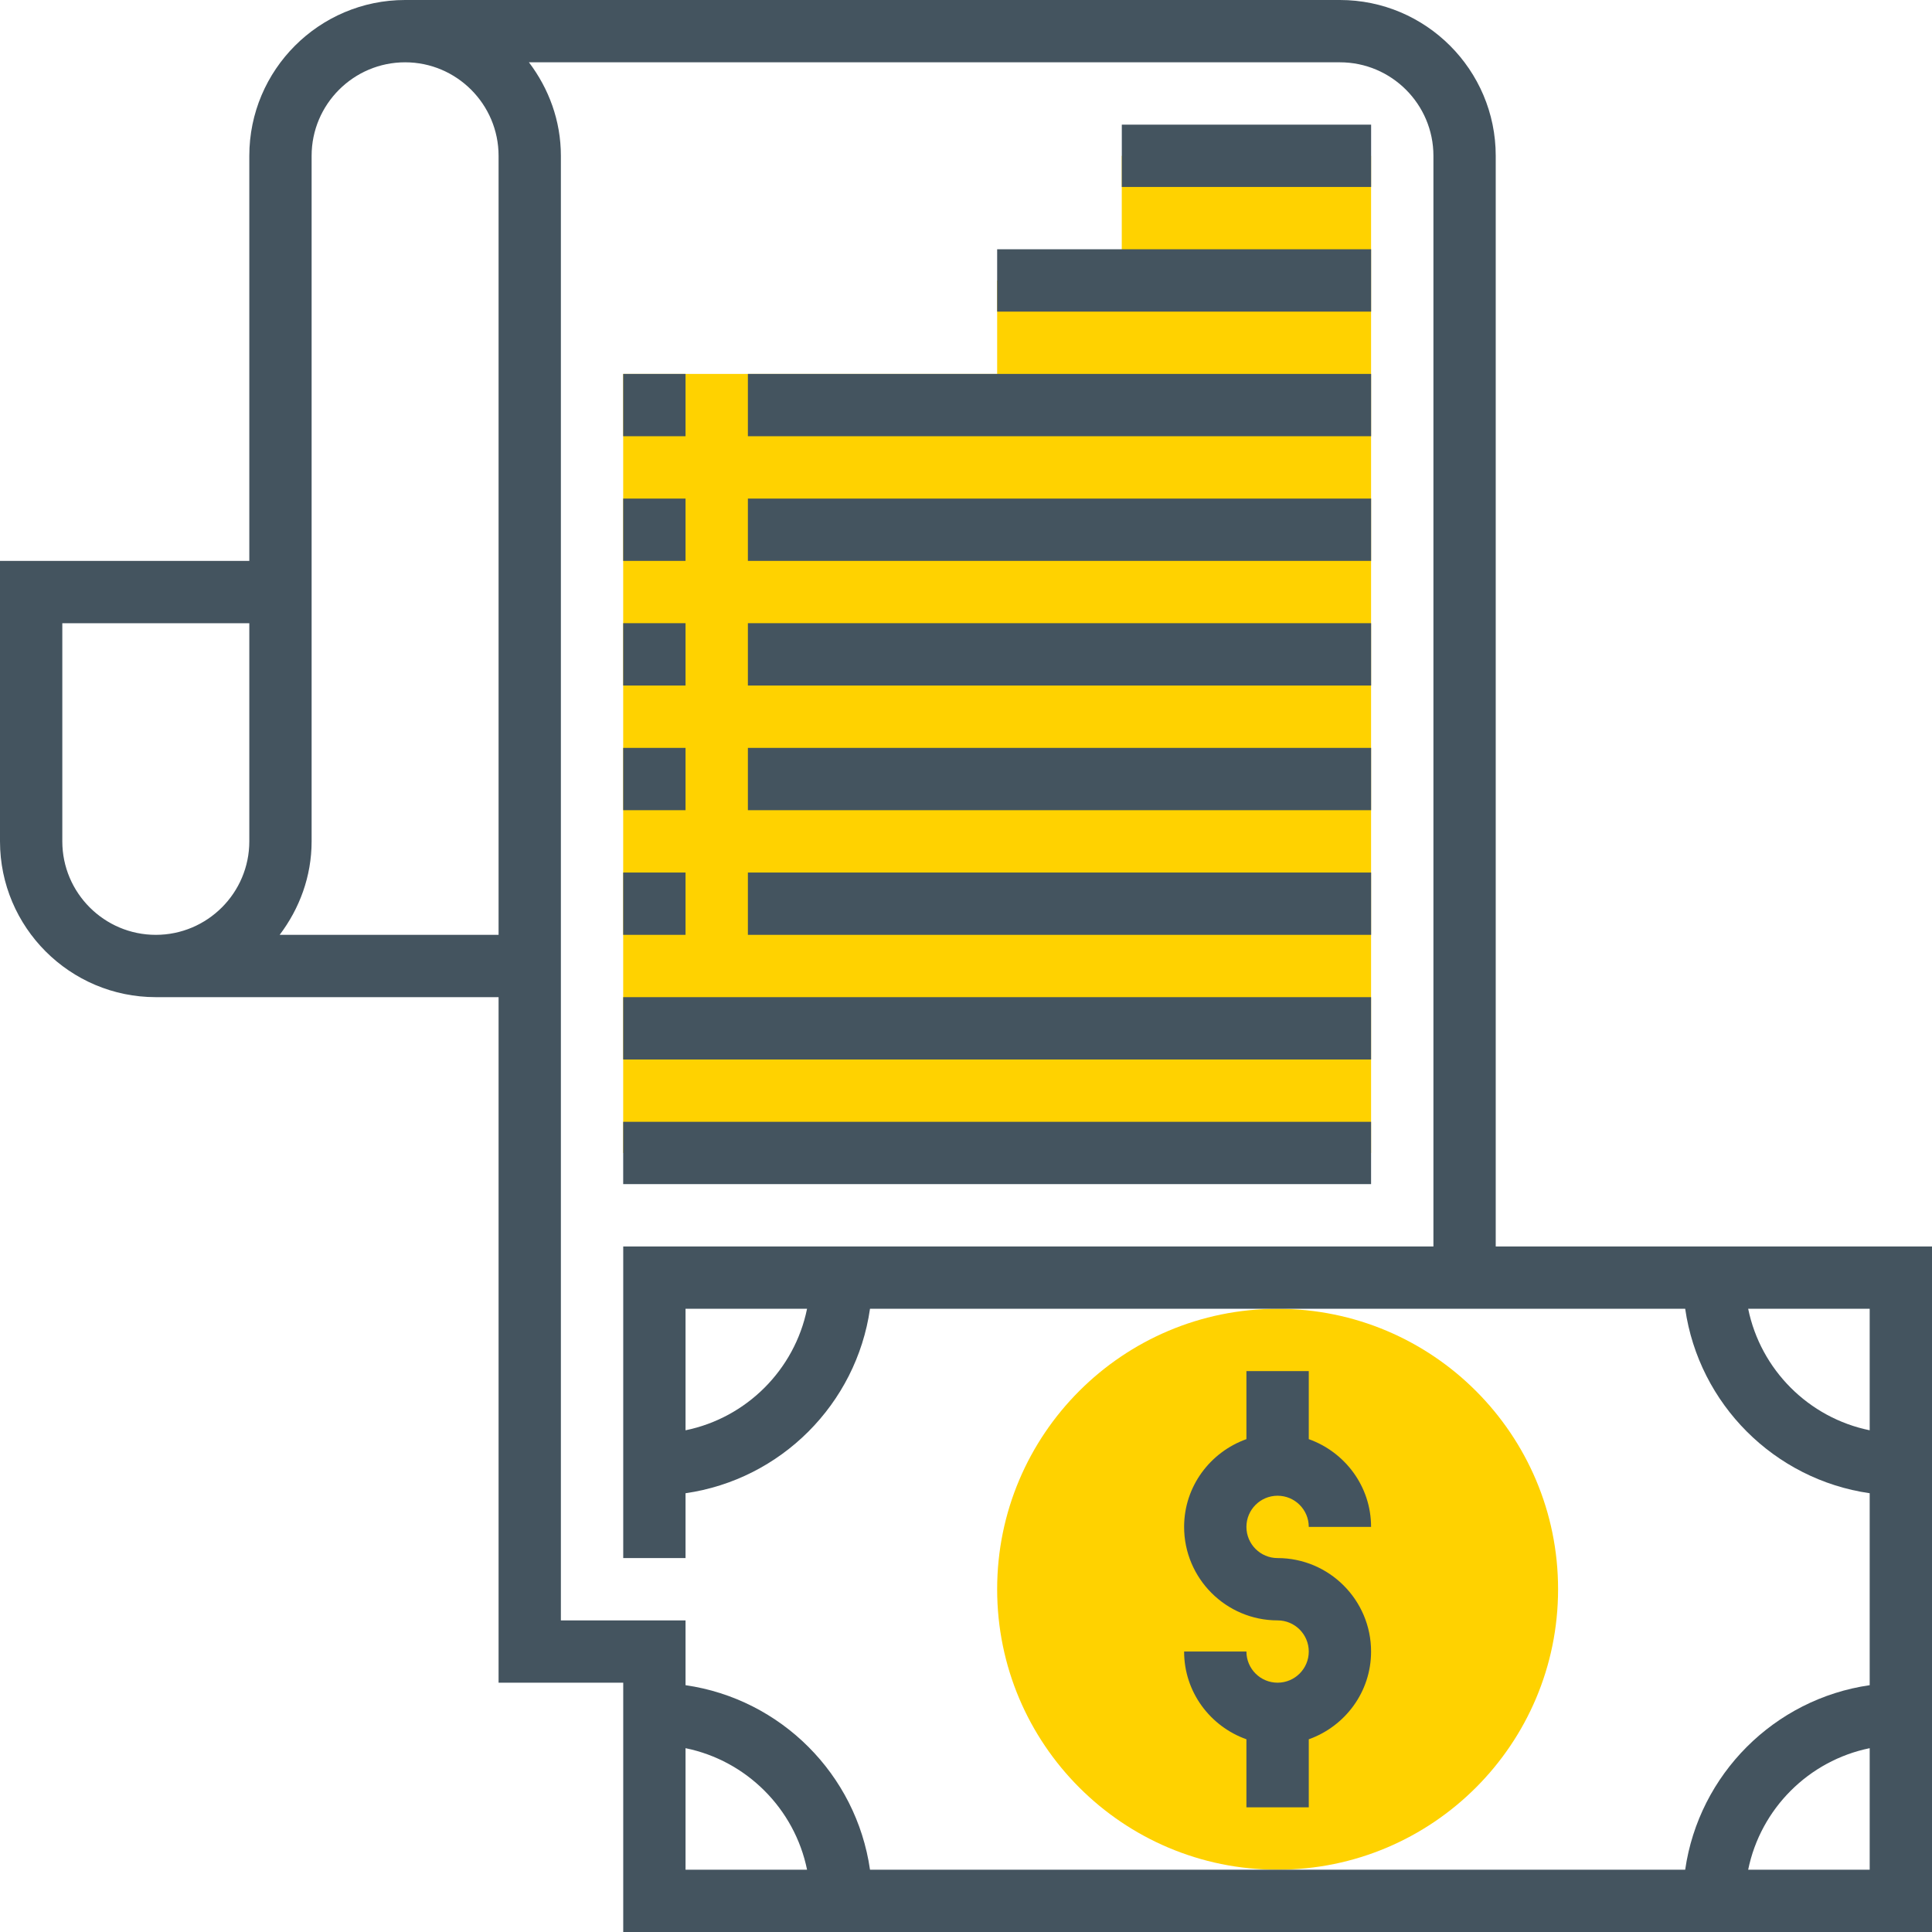 <svg width="48" height="48" viewBox="0 0 48 48" fill="none" xmlns="http://www.w3.org/2000/svg">
<path d="M27.87 3.871V6.968H24.774V9.29H15.483V28.645H34.064V3.871H27.87Z" fill="#FFD200"/>
<path d="M38.71 39.484C38.71 43.333 35.59 46.452 31.742 46.452C27.894 46.452 24.774 43.333 24.774 39.484C24.774 35.636 27.894 32.517 31.742 32.517C35.59 32.517 38.71 35.636 38.71 39.484Z" fill="#FFD200"/>
<path d="M31.741 41.806C31.314 41.806 30.967 41.459 30.967 41.032H29.419C29.419 42.04 30.068 42.892 30.967 43.212V44.903H32.516V43.212C33.415 42.892 34.064 42.04 34.064 41.032C34.064 39.752 33.022 38.71 31.741 38.71C31.314 38.71 30.967 38.363 30.967 37.935C30.967 37.508 31.314 37.161 31.741 37.161C32.169 37.161 32.516 37.508 32.516 37.935H34.064C34.064 36.928 33.415 36.076 32.516 35.755V34.065H30.967V35.755C30.068 36.076 29.419 36.928 29.419 37.935C29.419 39.216 30.461 40.258 31.741 40.258C32.169 40.258 32.516 40.605 32.516 41.032C32.516 41.459 32.169 41.806 31.741 41.806Z" fill="#44545F"/>
<path d="M37.161 30.968V3.871C37.161 1.737 35.425 0 33.29 0H10.065C7.93 0 6.194 1.737 6.194 3.871V13.935H0V20.903C0 23.038 1.737 24.774 3.871 24.774H12.387V41.806H15.484V48H48V30.968H37.161ZM46.452 35.535C44.937 35.226 43.742 34.031 43.433 32.516H46.452V35.535ZM1.548 20.903V15.484H6.194V20.903C6.194 22.184 5.151 23.226 3.871 23.226C2.591 23.226 1.548 22.184 1.548 20.903ZM6.948 23.226C7.439 22.577 7.742 21.778 7.742 20.903V3.871C7.742 2.591 8.784 1.548 10.065 1.548C11.345 1.548 12.387 2.591 12.387 3.871V23.226H6.948ZM13.935 40.258V3.871C13.935 2.996 13.633 2.197 13.141 1.548H33.29C34.571 1.548 35.613 2.591 35.613 3.871V30.968H15.484V38.71H17.032V37.099C19.401 36.758 21.274 34.884 21.615 32.516H41.868C42.21 34.884 44.083 36.758 46.452 37.099V41.868C44.083 42.21 42.21 44.083 41.868 46.452H21.615C21.274 44.083 19.401 42.21 17.032 41.868V40.258H13.935ZM20.051 32.516C19.742 34.031 18.547 35.226 17.032 35.535V32.516H20.051ZM17.032 43.433C18.547 43.742 19.742 44.937 20.051 46.452H17.032V43.433ZM43.433 46.452C43.742 44.937 44.937 43.742 46.452 43.433V46.452H43.433Z" fill="#44545F"/>
<path d="M27.871 3.097H34.065V4.645H27.871V3.097Z" fill="#44545F"/>
<path d="M24.774 6.193H34.065V7.742H24.774V6.193Z" fill="#44545F"/>
<path d="M15.483 9.29H17.032V10.838H15.483V9.29Z" fill="#44545F"/>
<path d="M18.581 9.29H34.065V10.838H18.581V9.29Z" fill="#44545F"/>
<path d="M15.483 12.387H17.032V13.935H15.483V12.387Z" fill="#44545F"/>
<path d="M18.581 12.387H34.065V13.935H18.581V12.387Z" fill="#44545F"/>
<path d="M15.483 15.483H17.032V17.032H15.483V15.483Z" fill="#44545F"/>
<path d="M18.581 15.483H34.065V17.032H18.581V15.483Z" fill="#44545F"/>
<path d="M15.483 18.581H17.032V20.129H15.483V18.581Z" fill="#44545F"/>
<path d="M18.581 18.581H34.065V20.129H18.581V18.581Z" fill="#44545F"/>
<path d="M15.483 21.678H17.032V23.226H15.483V21.678Z" fill="#44545F"/>
<path d="M18.581 21.678H34.065V23.226H18.581V21.678Z" fill="#44545F"/>
<path d="M15.483 24.774H34.064V26.323H15.483V24.774Z" fill="#44545F"/>
<path d="M15.483 27.871H34.064V29.419H15.483V27.871Z" fill="#44545F"/>
</svg>
